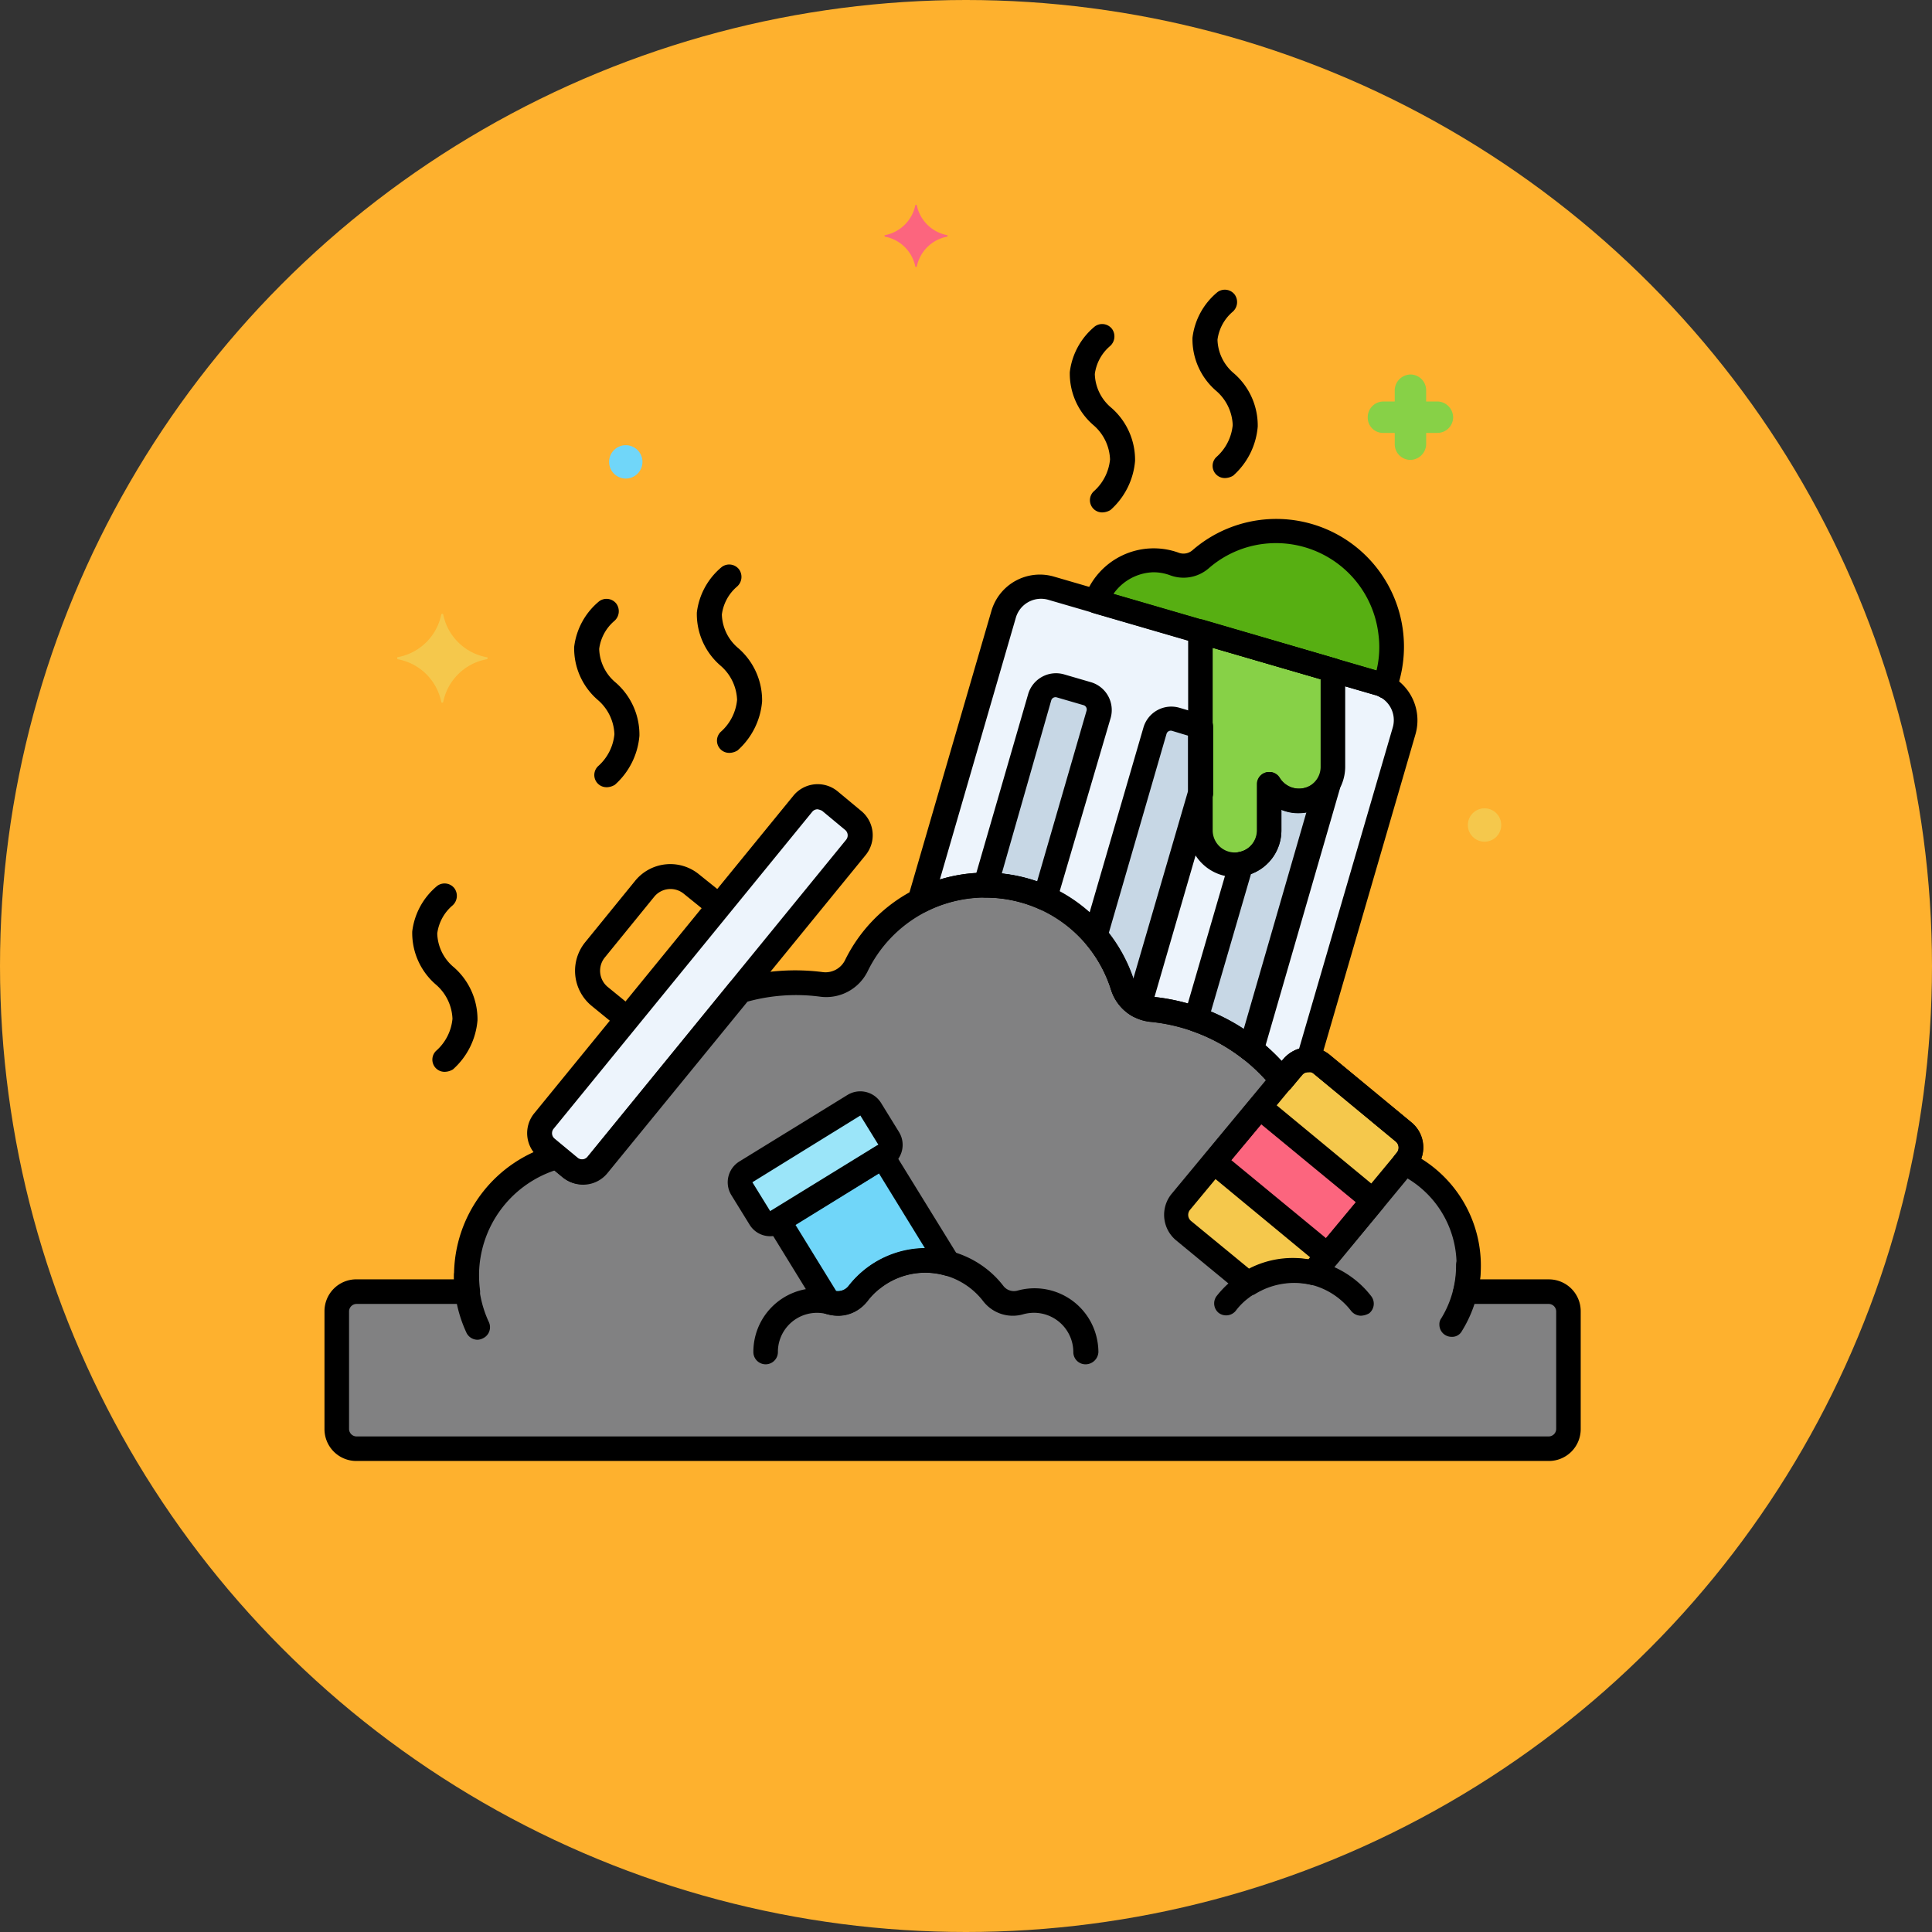 <svg xmlns="http://www.w3.org/2000/svg" width="121" height="121" viewBox="0 0 121 121">
  <rect x="0" y="0" width="121" height="121" fill="#333333" stroke="none"/>
  <g id="Grupo_971648" data-name="Grupo 971648" transform="translate(-390 -14573)">
    <circle id="Elipse_6741" data-name="Elipse 6741" cx="60.5" cy="60.5" r="60.5" transform="translate(390 14573)" fill="#feb12e"/>
    <g id="Layer_16" transform="translate(410.322 14585.805)">
      <g id="Grupo_971593" data-name="Grupo 971593" transform="translate(0 0.025)">
        <path id="Trazado_735849" data-name="Trazado 735849" d="M78.412,164.164H73.187a7.114,7.114,0,0,0-3.842-8.052l.123-.154a1.239,1.239,0,0,0-.184-1.783l-5.132-4.241a1.239,1.239,0,0,0-1.783.184l-.676.83a11.985,11.985,0,0,0-8.206-4.426,2.042,2.042,0,0,1-1.752-1.475,9.017,9.017,0,0,0-16.688-1.291,2.148,2.148,0,0,1-2.182,1.2,13.13,13.13,0,0,0-5.132.369l-8.913,10.941a1.217,1.217,0,0,1-1.69.184l-.83-.676a7.692,7.692,0,0,0-5.593,8.452H3.729A1.233,1.233,0,0,0,2.5,165.455v7.376a1.233,1.233,0,0,0,1.229,1.229H78.412a1.233,1.233,0,0,0,1.229-1.229v-7.376A1.248,1.248,0,0,0,78.412,164.164Z" transform="translate(-1.732 -96.097)" fill="#818182"/>
        <path id="Trazado_735850" data-name="Trazado 735850" d="M44.086,141.053l16.2-19.854a1.217,1.217,0,0,1,1.69-.184l1.444,1.2a1.217,1.217,0,0,1,.184,1.69L47.4,143.757a1.217,1.217,0,0,1-1.69.184l-1.444-1.2A1.183,1.183,0,0,1,44.086,141.053Z" transform="translate(-30.348 -83.65)" fill="#edf4fc"/>
        <path id="Trazado_735851" data-name="Trazado 735851" d="M125.418,96.479a9,9,0,0,1,8.605,6.331,2.079,2.079,0,0,0,1.752,1.475,11.985,11.985,0,0,1,8.206,4.426l.676-.83a1.3,1.3,0,0,1,.983-.461l5.993-20.591a2.42,2.42,0,0,0-1.629-2.981l-20.5-5.962a2.42,2.42,0,0,0-2.981,1.629L121.3,97.463a9.132,9.132,0,0,1,4.118-.983Z" transform="translate(-84.02 -53.891)" fill="#edf4fc"/>
        <path id="Trazado_735852" data-name="Trazado 735852" d="M175.671,72.82a7.207,7.207,0,0,0-11.894-4.61,1.645,1.645,0,0,1-1.66.307,3.87,3.87,0,0,0-4.917,2.336l17.641,5.132a1.078,1.078,0,0,1,.43.184A6.921,6.921,0,0,0,175.671,72.82Z" transform="translate(-108.887 -46.028)" fill="#57af12"/>
        <path id="Trazado_735853" data-name="Trazado 735853" d="M187.857,178.776l-5.133-4.241a1.239,1.239,0,0,0-1.783.184l-7.007,8.452a1.239,1.239,0,0,0,.184,1.783l4.026,3.319a5.333,5.333,0,0,1,4.088-.676l5.809-7.038a1.3,1.3,0,0,0-.184-1.783Z" transform="translate(-120.274 -120.697)" fill="#f5c84c"/>
        <path id="Trazado_735854" data-name="Trazado 735854" d="M85,187.422l6.792-4.18a.749.749,0,0,1,1.045.246l1.137,1.844a.749.749,0,0,1-.246,1.045l-6.792,4.18a.749.749,0,0,1-1.045-.246l-1.137-1.844A.777.777,0,0,1,85,187.422Z" transform="translate(-58.635 -126.854)" fill="#9be5f9"/>
        <path id="Trazado_735855" data-name="Trazado 735855" d="M95.788,203.128a1.566,1.566,0,0,0,1.69-.553,5.352,5.352,0,0,1,5.716-1.844L99.046,194,92.5,198.026l3.135,5.1Z" transform="translate(-64.072 -134.385)" fill="#70d6f9"/>
        <path id="Trazado_735856" data-name="Trazado 735856" d="M0,0H4.456V9.22H0Z" transform="translate(55.72 59.896) rotate(-50.436)" fill="#fc657e"/>
        <g id="Grupo_971592" data-name="Grupo 971592" transform="translate(41.398 30.072)">
          <path id="Trazado_735857" data-name="Trazado 735857" d="M183.954,119.145a2.154,2.154,0,0,1-1.844-1.045v2.889a2.144,2.144,0,0,1-1.783,2.121l-2.827,9.712a12.5,12.5,0,0,1,3.442,1.875l4.794-16.535A2.141,2.141,0,0,1,183.954,119.145Z" transform="translate(-164.346 -111.883)" fill="#c7d7e5"/>
          <path id="Trazado_735858" data-name="Trazado 735858" d="M163.677,105.172l-1.567-.461a1.055,1.055,0,0,0-1.291.707L157.1,118.3a9.186,9.186,0,0,1,1.721,3.135,2.173,2.173,0,0,0,.983,1.229l3.872-13.338Z" transform="translate(-150.216 -102.582)" fill="#c7d7e5"/>
          <path id="Trazado_735859" data-name="Trazado 735859" d="M138.419,111.219l3.35-11.525a1.055,1.055,0,0,0-.707-1.291l-1.66-.492a1.055,1.055,0,0,0-1.291.707L134.7,110.389A8.646,8.646,0,0,1,138.419,111.219Z" transform="translate(-134.7 -97.872)" fill="#c7d7e5"/>
        </g>
        <path id="Trazado_735860" data-name="Trazado 735860" d="M184.647,97.6a2.138,2.138,0,0,0,2.151-2.151V89.428L178.5,87V99.447a2.151,2.151,0,1,0,4.3,0V96.558A2.154,2.154,0,0,0,184.647,97.6Z" transform="translate(-123.641 -60.27)" fill="#87d147"/>
        <circle id="Elipse_6739" data-name="Elipse 6739" cx="1.045" cy="1.045" r="1.045" transform="translate(17.825 15.052)" fill="#70d6f9"/>
        <path id="Trazado_735861" data-name="Trazado 735861" d="M213.58,38.257h.707v.707a.984.984,0,0,0,.953.983h.031a1.006,1.006,0,0,0,.983-.953v-.738h.707a.984.984,0,0,0,.983-.953v-.031a1.006,1.006,0,0,0-.953-.983h-.738v-.707a.984.984,0,0,0-.953-.983h-.031a1.006,1.006,0,0,0-.983.953v.738h-.707a.984.984,0,0,0-.983.953v.031a.957.957,0,0,0,.922.983Z" transform="translate(-147.257 -23.974)" fill="#87d147"/>
        <path id="Trazado_735862" data-name="Trazado 735862" d="M118.051,1.923A2.4,2.4,0,0,1,116.146.048c0-.031-.092-.031-.092,0a2.4,2.4,0,0,1-1.905,1.875c-.031,0-.031.061,0,.092a2.4,2.4,0,0,1,1.905,1.875c0,.031.092.031.092,0a2.4,2.4,0,0,1,1.905-1.875C118.082,1.984,118.082,1.923,118.051,1.923Z" transform="translate(-79.05 -0.025)" fill="#fc657e"/>
        <circle id="Elipse_6740" data-name="Elipse 6740" cx="1.045" cy="1.045" r="1.045" transform="translate(71.609 37.795)" fill="#f5c84c"/>
        <path id="Trazado_735863" data-name="Trazado 735863" d="M14.848,86.07A3.41,3.41,0,0,0,17.583,83.4c0-.061.123-.061.123,0a3.41,3.41,0,0,0,2.735,2.674c.061,0,.061.092,0,.123a3.41,3.41,0,0,0-2.735,2.674c0,.061-.123.061-.123,0a3.41,3.41,0,0,0-2.735-2.674C14.817,86.162,14.817,86.07,14.848,86.07Z" transform="translate(-10.269 -57.741)" fill="#f5c84c"/>
        <path id="Trazado_735864" data-name="Trazado 735864" d="M27.875,220.494a.776.776,0,0,1-.707-.461,8.362,8.362,0,0,1-.768-3.565.768.768,0,1,1,1.537,0,6.856,6.856,0,0,0,.645,2.92.765.765,0,0,1-.369,1.014A.8.8,0,0,1,27.875,220.494Z" transform="translate(-18.286 -149.416)"/>
        <path id="Trazado_735865" data-name="Trazado 735865" d="M227.968,218.855a.761.761,0,0,1-.768-.768.618.618,0,0,1,.123-.4,6.286,6.286,0,0,0,.922-3.319.768.768,0,1,1,1.537,0,7.8,7.8,0,0,1-1.168,4.118A.69.69,0,0,1,227.968,218.855Z" transform="translate(-157.374 -147.961)"/>
        <path id="Trazado_735866" data-name="Trazado 735866" d="M178.9,29.111a.764.764,0,0,1-.492-1.352,3.052,3.052,0,0,0,.983-1.967,2.971,2.971,0,0,0-1.045-2.151,4.264,4.264,0,0,1-1.475-3.319,4.38,4.38,0,0,1,1.567-2.858.777.777,0,0,1,1.076.154.806.806,0,0,1-.123,1.076,2.769,2.769,0,0,0-.953,1.752,2.85,2.85,0,0,0,1.045,2.121,4.326,4.326,0,0,1,1.475,3.319,4.62,4.62,0,0,1-1.537,3.073A1.036,1.036,0,0,1,178.9,29.111Z" transform="translate(-122.509 -12)"/>
        <path id="Trazado_735867" data-name="Trazado 735867" d="M153.9,36.111a.764.764,0,0,1-.492-1.352,3.052,3.052,0,0,0,.983-1.967,2.971,2.971,0,0,0-1.045-2.151,4.264,4.264,0,0,1-1.475-3.319,4.38,4.38,0,0,1,1.567-2.858.777.777,0,0,1,1.076.154.806.806,0,0,1-.123,1.076,2.769,2.769,0,0,0-.953,1.752,2.85,2.85,0,0,0,1.045,2.121,4.326,4.326,0,0,1,1.475,3.319,4.62,4.62,0,0,1-1.537,3.073A1.036,1.036,0,0,1,153.9,36.111Z" transform="translate(-105.192 -16.849)"/>
        <path id="Trazado_735868" data-name="Trazado 735868" d="M77.9,85.111a.764.764,0,0,1-.492-1.352,3.052,3.052,0,0,0,.983-1.967,2.971,2.971,0,0,0-1.045-2.151,4.264,4.264,0,0,1-1.475-3.319,4.38,4.38,0,0,1,1.567-2.858.777.777,0,0,1,1.076.154.806.806,0,0,1-.123,1.076,2.769,2.769,0,0,0-.953,1.752,2.85,2.85,0,0,0,1.045,2.121,4.326,4.326,0,0,1,1.475,3.319,4.62,4.62,0,0,1-1.537,3.073,1.036,1.036,0,0,1-.522.154Z" transform="translate(-52.55 -50.789)"/>
        <path id="Trazado_735869" data-name="Trazado 735869" d="M52.9,92.111a.764.764,0,0,1-.492-1.352,3.052,3.052,0,0,0,.983-1.967,2.971,2.971,0,0,0-1.045-2.151,4.264,4.264,0,0,1-1.475-3.319,4.38,4.38,0,0,1,1.567-2.858.777.777,0,0,1,1.076.154.806.806,0,0,1-.123,1.076,2.769,2.769,0,0,0-.953,1.752,2.85,2.85,0,0,0,1.045,2.121,4.326,4.326,0,0,1,1.475,3.319,4.62,4.62,0,0,1-1.537,3.073,1.036,1.036,0,0,1-.522.154Z" transform="translate(-35.233 -55.638)"/>
        <path id="Trazado_735870" data-name="Trazado 735870" d="M19.9,150.111a.764.764,0,0,1-.492-1.352,3.052,3.052,0,0,0,.983-1.967,2.971,2.971,0,0,0-1.045-2.151,4.264,4.264,0,0,1-1.475-3.319,4.38,4.38,0,0,1,1.567-2.858.777.777,0,0,1,1.076.154.806.806,0,0,1-.123,1.076,2.769,2.769,0,0,0-.953,1.752,2.85,2.85,0,0,0,1.045,2.121,4.326,4.326,0,0,1,1.475,3.319,4.62,4.62,0,0,1-1.537,3.073A1.036,1.036,0,0,1,19.9,150.111Z" transform="translate(-12.375 -95.813)"/>
        <path id="Trazado_735871" data-name="Trazado 735871" d="M108.207,219.9a.761.761,0,0,1-.768-.768,2.466,2.466,0,0,0-2.459-2.459,2.56,2.56,0,0,0-.676.092,2.343,2.343,0,0,1-2.52-.83,4.562,4.562,0,0,0-6.423-.8,3.938,3.938,0,0,0-.8.8,2.4,2.4,0,0,1-2.52.83,2.45,2.45,0,0,0-3.012,1.69,2.4,2.4,0,0,0-.092.676.768.768,0,1,1-1.537,0,3.987,3.987,0,0,1,4-4,4.133,4.133,0,0,1,1.076.154.835.835,0,0,0,.891-.307,6.151,6.151,0,0,1,8.605-1.076,5.941,5.941,0,0,1,1.076,1.076.835.835,0,0,0,.891.307,3.994,3.994,0,0,1,4.917,2.766,4.133,4.133,0,0,1,.154,1.076A.808.808,0,0,1,108.207,219.9Z" transform="translate(-60.539 -147.284)"/>
        <path id="Trazado_735872" data-name="Trazado 735872" d="M190.494,218.312a.8.8,0,0,1-.615-.307,4.562,4.562,0,0,0-6.423-.8,3.938,3.938,0,0,0-.8.8.776.776,0,0,1-1.076.123.767.767,0,0,1-.123-1.045,6.151,6.151,0,0,1,8.605-1.076,5.941,5.941,0,0,1,1.076,1.076.772.772,0,0,1-.123,1.076A1.133,1.133,0,0,1,190.494,218.312Z" transform="translate(-125.585 -148.739)"/>
        <path id="Trazado_735873" data-name="Trazado 735873" d="M54.119,144.672a.754.754,0,0,1-.492-.184l-1.506-1.229a2.841,2.841,0,0,1-.4-4.026l3.1-3.811a2.841,2.841,0,0,1,4.026-.4L60.3,136.19a.747.747,0,0,1,.092,1.076.806.806,0,0,1-1.076.123l-1.444-1.168a1.315,1.315,0,0,0-1.844.184l-3.1,3.811a1.315,1.315,0,0,0,.184,1.844l1.506,1.229a.776.776,0,0,1,.123,1.076A.8.8,0,0,1,54.119,144.672Z" transform="translate(-35.372 -93.078)"/>
        <path id="Trazado_735874" data-name="Trazado 735874" d="M76.68,172.949H2a1.994,1.994,0,0,1-2-2v-7.376a1.994,1.994,0,0,1,2-2H8.114v-.246a8.484,8.484,0,0,1,6.239-8.175.759.759,0,0,1,.676.154l.83.676a.438.438,0,0,0,.615-.061l8.913-10.941a.683.683,0,0,1,.4-.246,13.578,13.578,0,0,1,5.44-.4,1.363,1.363,0,0,0,1.383-.768,9.779,9.779,0,0,1,18.1,1.383,1.326,1.326,0,0,0,1.106.922A12.7,12.7,0,0,1,59.93,147.9l.123-.123a2.075,2.075,0,0,1,2.889-.277l5.132,4.241a2,2,0,0,1,.615,2.274,7.879,7.879,0,0,1,3.688,7.56h4.3a1.994,1.994,0,0,1,2,2v7.376A1.994,1.994,0,0,1,76.68,172.949ZM2,163.114a.473.473,0,0,0-.461.461v7.376a.473.473,0,0,0,.461.461H76.68a.473.473,0,0,0,.461-.461v-7.376a.473.473,0,0,0-.461-.461H71.455a.761.761,0,0,1-.768-.768.39.39,0,0,1,.031-.184,6.062,6.062,0,0,0,.184-1.475,6.315,6.315,0,0,0-3.6-5.716.775.775,0,0,1-.369-1.014.671.671,0,0,1,.092-.154l.123-.154a.494.494,0,0,0-.061-.707L61.959,148.7a.494.494,0,0,0-.707.061l-.707.83a.757.757,0,0,1-.584.277.675.675,0,0,1-.584-.277,11.192,11.192,0,0,0-7.683-4.149,2.883,2.883,0,0,1-2.428-2,8.22,8.22,0,0,0-15.244-1.168,2.893,2.893,0,0,1-2.95,1.6,11.488,11.488,0,0,0-4.579.307l-8.759,10.726a1.964,1.964,0,0,1-2.8.277l-.522-.43a6.952,6.952,0,0,0-4.733,6.608,8.119,8.119,0,0,0,.061.891.765.765,0,0,1-.676.861H2Z" transform="translate(0 -94.279)"/>
        <path id="Trazado_735875" data-name="Trazado 735875" d="M44.747,143.152a1.933,1.933,0,0,1-1.26-.461l-1.444-1.2a1.967,1.967,0,0,1-.277-2.8l16.2-19.854a1.964,1.964,0,0,1,2.8-.277l1.444,1.2a1.967,1.967,0,0,1,.277,2.8l-16.2,19.854a1.894,1.894,0,0,1-1.322.707A.6.6,0,0,1,44.747,143.152ZM59.5,119.672h-.031a.427.427,0,0,0-.307.154l-16.2,19.854a.438.438,0,0,0,.061.615l1.444,1.2a.438.438,0,0,0,.615-.061l16.2-19.854a.438.438,0,0,0-.061-.615l-1.444-1.2a.977.977,0,0,0-.277-.092Z" transform="translate(-28.612 -81.816)"/>
        <path id="Trazado_735876" data-name="Trazado 735876" d="M142.247,107.81a.675.675,0,0,1-.584-.277,11.192,11.192,0,0,0-7.683-4.149,2.883,2.883,0,0,1-2.428-2,8.26,8.26,0,0,0-10.326-5.409,7.576,7.576,0,0,0-1.291.522.808.808,0,0,1-1.045-.338.7.7,0,0,1-.061-.553l5.225-17.948a3.159,3.159,0,0,1,3.934-2.151l20.468,5.962a3.158,3.158,0,0,1,2.151,3.934L144.613,106a.756.756,0,0,1-.738.553.541.541,0,0,0-.4.184l-.645.8A.757.757,0,0,1,142.247,107.81ZM123.684,94.041a9.766,9.766,0,0,1,9.343,6.854,1.326,1.326,0,0,0,1.106.922,12.7,12.7,0,0,1,8.114,4.026l.123-.123a2.033,2.033,0,0,1,.953-.645l5.87-20.13a1.643,1.643,0,0,0-1.106-2.028l-20.469-5.962a1.643,1.643,0,0,0-2.028,1.106l-4.764,16.412a9.747,9.747,0,0,1,2.858-.43Z" transform="translate(-82.286 -52.22)"/>
        <path id="Trazado_735877" data-name="Trazado 735877" d="M173.637,75.265a.62.62,0,0,1-.338-.092.92.92,0,0,0-.307-.123l-17.641-5.132a.777.777,0,0,1-.522-.953v-.031a4.588,4.588,0,0,1,5.87-2.8.858.858,0,0,0,.891-.154,8,8,0,0,1,12.754,8.79A.772.772,0,0,1,173.637,75.265Zm-17-6.546,16.473,4.794a6.145,6.145,0,0,0,.123-2.244,6.462,6.462,0,0,0-7.161-5.686,6.382,6.382,0,0,0-3.473,1.537,2.41,2.41,0,0,1-2.428.43,2.993,2.993,0,0,0-1.045-.184,3.164,3.164,0,0,0-2.489,1.352Z" transform="translate(-107.222 -44.355)"/>
        <path id="Trazado_735878" data-name="Trazado 735878" d="M176.36,187.286a.753.753,0,0,1-.492-.184l-4.026-3.319a2.075,2.075,0,0,1-.277-2.889l7.007-8.452a2.075,2.075,0,0,1,2.889-.277l5.132,4.241a2.075,2.075,0,0,1,.277,2.889l-5.809,7.038a.736.736,0,0,1-.768.246,4.674,4.674,0,0,0-3.5.584A1,1,0,0,1,176.36,187.286Zm3.78-14.045h-.061a.534.534,0,0,0-.338.184l-7.007,8.452a.494.494,0,0,0,.061.707l3.627,2.981a5.96,5.96,0,0,1,3.719-.584l5.532-6.669a.494.494,0,0,0-.061-.707l-5.132-4.241A.462.462,0,0,0,180.14,173.241Z" transform="translate(-118.519 -118.943)"/>
        <path id="Trazado_735879" data-name="Trazado 735879" d="M84.829,189.753a1.509,1.509,0,0,1-1.291-.738L82.4,187.171a1.532,1.532,0,0,1,.492-2.09l6.792-4.18a1.532,1.532,0,0,1,2.09.492l1.137,1.844a1.532,1.532,0,0,1-.492,2.09l-6.792,4.18A1.37,1.37,0,0,1,84.829,189.753Zm5.655-7.56-6.761,4.18,1.137,1.844,6.761-4.18Zm1.137,1.844.4.645Z" transform="translate(-56.923 -125.159)"/>
        <path id="Trazado_735880" data-name="Trazado 735880" d="M94.437,202.176a2.34,2.34,0,0,1-.645-.092c-.061,0-.092-.031-.123-.031a1.092,1.092,0,0,1-.492-.338l-3.135-5.1a.749.749,0,0,1,.246-1.045l6.546-4.026a.75.75,0,0,1,1.045.246l4.149,6.731a.749.749,0,0,1-.246,1.045.724.724,0,0,1-.615.092,4.573,4.573,0,0,0-4.887,1.6,2.23,2.23,0,0,1-1.844.922Zm-.092-1.537a.884.884,0,0,0,.768-.307,6.087,6.087,0,0,1,4.794-2.366l-2.889-4.7-5.225,3.227Z" transform="translate(-62.29 -132.603)"/>
        <path id="Trazado_735881" data-name="Trazado 735881" d="M186.663,192.244a.754.754,0,0,1-.492-.184l-7.1-5.87a.747.747,0,0,1-.092-1.076l2.858-3.442a.747.747,0,0,1,1.076-.092l7.1,5.87a.747.747,0,0,1,.092,1.076l-2.858,3.442a.8.8,0,0,1-.522.277Zm-6.024-6.761,5.932,4.887,1.875-2.244-5.932-4.887Z" transform="translate(-123.843 -125.652)"/>
        <path id="Trazado_735882" data-name="Trazado 735882" d="M179.3,133.733a.755.755,0,0,1-.461-.154,10.825,10.825,0,0,0-3.2-1.752.785.785,0,0,1-.492-.953l2.827-9.712a.807.807,0,0,1,.615-.553,1.384,1.384,0,0,0,1.137-1.352v-2.889a.761.761,0,0,1,.768-.768.749.749,0,0,1,.645.369,1.425,1.425,0,0,0,1.905.492,1.232,1.232,0,0,0,.461-.43.757.757,0,0,1,1.076-.215.772.772,0,0,1,.307.861L180.1,133.21a.915.915,0,0,1-.8.522Zm-2.489-3.1a16.35,16.35,0,0,1,2.059,1.076L182.8,118.12a3.023,3.023,0,0,1-1.567-.154v1.291a2.9,2.9,0,0,1-1.905,2.735Z" transform="translate(-121.302 -80.08)"/>
        <path id="Trazado_735883" data-name="Trazado 735883" d="M158.089,121.763a.818.818,0,0,1-.369-.092,2.9,2.9,0,0,1-1.352-1.66,8.379,8.379,0,0,0-1.567-2.858.823.823,0,0,1-.154-.707l3.749-12.877a1.818,1.818,0,0,1,2.244-1.229l1.567.461a.756.756,0,0,1,.553.738v4.149a.523.523,0,0,1-.031.215l-3.872,13.338A.888.888,0,0,1,158.089,121.763Zm-1.875-5.286a9.543,9.543,0,0,1,1.537,2.858l3.442-11.8v-3.442l-1.014-.307a.279.279,0,0,0-.338.184Z" transform="translate(-107.102 -70.845)"/>
        <path id="Trazado_735884" data-name="Trazado 735884" d="M136.687,110.322a.909.909,0,0,1-.307-.061,8.213,8.213,0,0,0-3.411-.738.761.761,0,0,1-.768-.768.523.523,0,0,1,.031-.215l3.411-11.771a1.818,1.818,0,0,1,2.244-1.229l1.69.492a1.818,1.818,0,0,1,1.229,2.244l-3.381,11.494a.765.765,0,0,1-.738.553Zm-2.7-2.305a10.515,10.515,0,0,1,2.213.492l3.1-10.7a.279.279,0,0,0-.184-.338l-1.69-.492a.279.279,0,0,0-.338.184Z" transform="translate(-91.57 -66.135)"/>
        <path id="Trazado_735885" data-name="Trazado 735885" d="M178.92,100.635a2.938,2.938,0,0,1-2.92-2.92V85.268a.761.761,0,0,1,.768-.768.523.523,0,0,1,.215.031l8.3,2.428a.756.756,0,0,1,.553.738V93.72a2.918,2.918,0,0,1-2.92,2.92,2.589,2.589,0,0,1-1.076-.215v1.291A2.938,2.938,0,0,1,178.92,100.635Zm-1.383-14.353V97.715a1.383,1.383,0,0,0,2.766,0V94.826a.761.761,0,0,1,.768-.768.749.749,0,0,1,.645.369,1.425,1.425,0,0,0,1.905.492,1.367,1.367,0,0,0,.676-1.2V88.249Z" transform="translate(-121.909 -58.538)"/>
      </g>
    </g>
  </g>
</svg>
